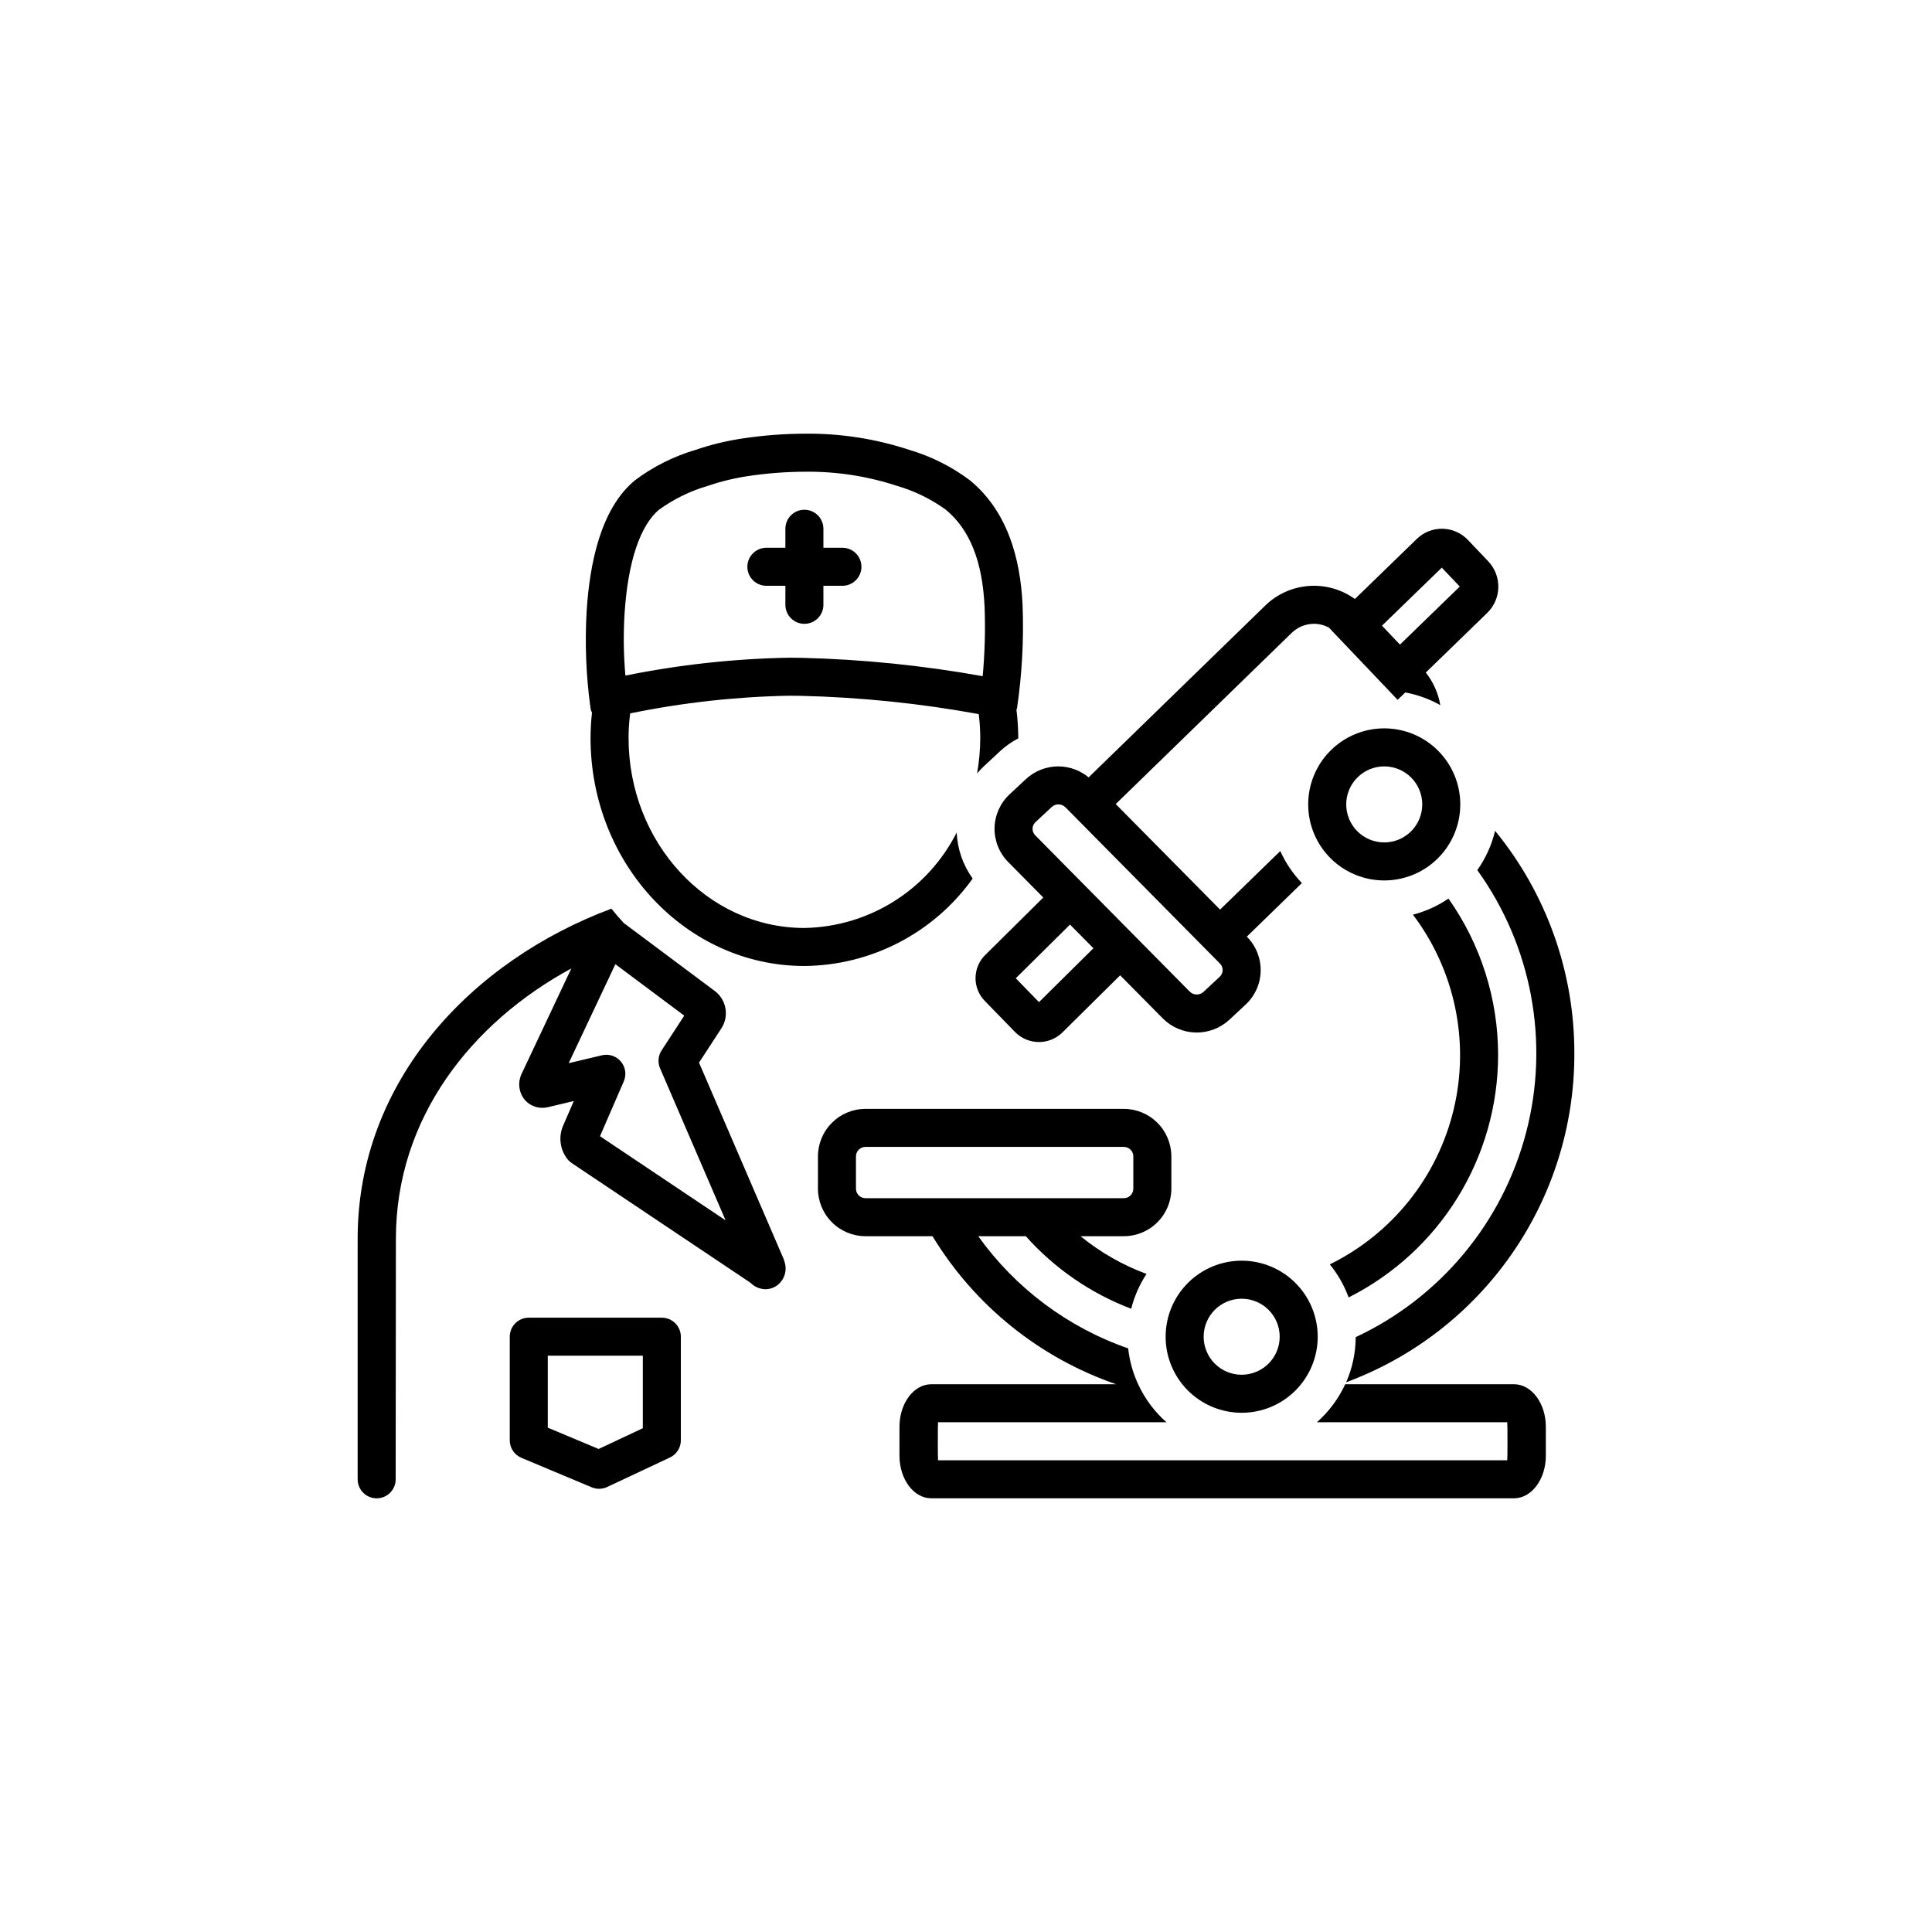 <?xml version="1.0" encoding="UTF-8"?>
<svg width="752pt" height="752pt" version="1.1" viewBox="0 0 752 752" xmlns="http://www.w3.org/2000/svg">
 <defs>
  <clipPath id="b">
   <path d="m139.21 353h166.79v231h-166.79z"/>
  </clipPath>
  <clipPath id="a">
   <path d="m523 323h89.793v216h-89.793z"/>
  </clipPath>
 </defs>
 <g clip-path="url(#b)">
  <path d="m304.97 489.92-32.887-76.309 8.719-13.363-0.004-0.004c3.055-4.723 1.98-11-2.477-14.434l-35.129-26.242c-0.094-0.074-0.207-0.113-0.305-0.184-1.699-1.84-3.348-3.731-4.91-5.699-54.113 20.172-98.766 66.82-98.766 128.45v93.664c0 4.086 3.312 7.398 7.394 7.398h0.004c4.086 0 7.398-3.309 7.402-7.391l0.086-93.672c0-46.875 29.32-84.035 68.289-105.19l-19.449 41.215c-0.184 0.395-0.336 0.801-0.449 1.223-0.965 3.207-0.152 6.684 2.133 9.133 2.281 2.297 5.609 3.215 8.746 2.41l9.977-2.367-4.238 9.781c-1.805 4.356-1.074 9.352 1.902 13.012 0.441 0.512 0.949 0.965 1.512 1.344l69.613 46.617c1.531 1.566 3.621 2.461 5.809 2.496 1.215-0.004 2.41-0.289 3.492-0.836 3.539-1.879 5.199-6.031 3.938-9.832-0.102-0.418-0.234-0.824-0.402-1.219zm-71.434-47.664 9.262-21.359c1.113-2.57 0.68-5.547-1.117-7.695-1.797-2.148-4.656-3.098-7.379-2.449l-12.953 3.07 18.176-38.523 26.809 20.027-8.82 13.523h0.004c-1.355 2.078-1.578 4.695-0.598 6.973l25.5 59.172z"/>
 </g>
 <path d="m257.61 512.89h-51.797c-4.086 0-7.398 3.312-7.398 7.402v40.32-0.004c0 2.984 1.789 5.672 4.535 6.828l27.367 11.48v-0.004c1.93 0.809 4.113 0.762 6.008-0.125l24.434-11.48c2.594-1.219 4.254-3.828 4.254-6.699v-40.316c-0.004-4.09-3.316-7.402-7.402-7.402zm-7.398 43.02-17.203 8.082-19.797-8.301v-28h37z"/>
 <path d="m298.3 228.01h7.398v7.398c0 4.086 3.312 7.402 7.402 7.402 4.086 0 7.398-3.316 7.398-7.402v-7.398h7.398c4.086 0 7.402-3.312 7.402-7.398 0-4.09-3.316-7.402-7.402-7.402h-7.398v-7.398c0-4.086-3.312-7.398-7.398-7.398-4.09 0-7.402 3.312-7.402 7.398v7.398h-7.398c-4.086 0-7.398 3.312-7.398 7.402 0 4.086 3.312 7.398 7.398 7.398z"/>
 <path d="m483.3 490.7c-7.852 0-15.379 3.121-20.93 8.672-5.551 5.551-8.668 13.078-8.668 20.93 0 7.848 3.117 15.379 8.668 20.93 5.551 5.551 13.078 8.668 20.93 8.668s15.379-3.117 20.93-8.668c5.551-5.551 8.668-13.082 8.668-20.93 0-7.852-3.121-15.379-8.672-20.93-5.551-5.547-13.078-8.668-20.926-8.672zm0 44.398c-3.926 0-7.688-1.559-10.465-4.332-2.773-2.777-4.336-6.543-4.336-10.465 0-3.926 1.562-7.691 4.336-10.465 2.777-2.777 6.539-4.336 10.465-4.336s7.691 1.559 10.465 4.336c2.777 2.773 4.336 6.539 4.336 10.465-0.004 3.922-1.566 7.684-4.34 10.457-2.773 2.777-6.535 4.336-10.461 4.34z"/>
 <path d="m387.11 322.25c-0.086 4.965 1.832 9.758 5.32 13.293l13.652 13.809-22.41 22.176v0.004c-2.465 2.332-3.894 5.559-3.965 8.953-0.066 3.394 1.227 6.676 3.602 9.109l11.762 12.082v-0.004c4.973 5.09 13.109 5.25 18.281 0.363l22.652-22.414 16.562 16.754c3.414 3.441 8.031 5.422 12.879 5.519 4.848 0.098 9.543-1.695 13.09-4.996l6.305-5.879h0.004c3.641-3.387 5.754-8.102 5.852-13.074 0.102-4.969-1.82-9.77-5.32-13.297l-0.074-0.074 21.434-20.848-0.004-0.004c-3.488-3.648-6.332-7.863-8.406-12.465l-23.43 22.789-40.617-41.078 68.449-66.59c2.332-2.289 5.469-3.574 8.734-3.574 2.031 0.012 4.027 0.527 5.809 1.5l26.742 28.098 2.961-2.875c4.789 0.879 9.402 2.551 13.645 4.949-0.785-4.641-2.731-9.012-5.66-12.695l23.918-23.211c5.602-5.457 5.781-14.402 0.402-20.082l-7.918-8.32v-0.004c-2.574-2.711-6.125-4.281-9.859-4.356-3.738-0.078-7.352 1.348-10.027 3.953l-24.102 23.387-0.004 0.004c-5.199-3.754-11.559-5.551-17.957-5.074-6.394 0.48-12.418 3.203-17 7.688l-68.68 66.812c-3.309-2.731-7.457-4.242-11.746-4.277h-0.004c-4.715-0.008-9.262 1.777-12.711 4.996l-6.305 5.875c-3.629 3.394-5.742 8.109-5.856 13.078zm174.08-101.3 7.004 7.359-23.285 22.594-6.992-7.371zm-156.78 169.11-9.039-9.285 21.113-20.895 9.109 9.215zm-1.359-70.059 6.305-5.875v-0.004c1.527-1.402 3.883-1.355 5.352 0.105l60.145 60.832c0.688 0.684 1.066 1.621 1.043 2.59-0.02 0.969-0.434 1.891-1.148 2.547l-6.305 5.879c-1.527 1.402-3.883 1.355-5.356-0.105l-60.141-60.836c-0.688-0.684-1.062-1.621-1.043-2.59 0.02-0.969 0.434-1.891 1.148-2.543z"/>
 <path d="m538.79 342.7c7.852 0 15.379-3.117 20.93-8.668 5.551-5.551 8.672-13.082 8.672-20.93 0-7.852-3.121-15.379-8.672-20.93-5.551-5.551-13.078-8.672-20.93-8.672-7.848 0-15.375 3.121-20.926 8.672-5.551 5.551-8.672 13.078-8.672 20.93 0 7.848 3.117 15.379 8.668 20.93 5.551 5.551 13.082 8.668 20.93 8.668zm0-44.398c3.926 0 7.691 1.559 10.465 4.336 2.777 2.773 4.336 6.539 4.336 10.465 0 3.922-1.559 7.688-4.336 10.465-2.773 2.773-6.539 4.332-10.465 4.332-3.922 0-7.688-1.559-10.461-4.332-2.777-2.777-4.336-6.543-4.336-10.465 0.004-3.926 1.562-7.688 4.34-10.461 2.773-2.773 6.535-4.336 10.457-4.34z"/>
 <path d="m378.59 341.97c-3.762-5.242-5.922-11.465-6.219-17.91-5.566 11-14.027 20.27-24.473 26.812-10.441 6.543-22.477 10.113-34.797 10.328-37.742 0-68.445-33.188-68.445-73.98h-0.004c0.008-3.191 0.219-6.379 0.625-9.543 20.422-4.195 41.188-6.5 62.035-6.883 1.48 0 2.949 0.016 4.414 0.051 23.23 0.551 46.379 2.93 69.234 7.109 0.383 3.074 0.578 6.168 0.586 9.266-0.012 4.637-0.426 9.266-1.242 13.828 0.801-0.949 1.66-1.852 2.562-2.699l6.305-5.875v-0.004c2.156-2 4.566-3.707 7.172-5.078l0.004-0.172c-0.023-3.664-0.262-7.32-0.711-10.957 0.094-0.219 0.176-0.441 0.238-0.672 1.934-13.23 2.656-26.609 2.152-39.973-0.867-18.836-6.133-36.859-20.539-48.699v0.004c-7.09-5.316-15.074-9.32-23.574-11.82-13.055-4.309-26.734-6.434-40.48-6.297-8.188 0.02-16.367 0.645-24.465 1.867-6.191 0.922-12.289 2.406-18.215 4.43-8.5 2.504-16.488 6.504-23.578 11.82-13.559 11.141-17.672 32.973-18.824 50.727-0.75 12.656-0.254 25.352 1.484 37.91 0.078 0.629 0.273 1.238 0.586 1.789-0.363 3.277-0.551 6.574-0.566 9.871-0.004 49.016 37.297 88.777 83.246 88.777 26.016-0.219 50.355-12.867 65.488-34.027zm-135.47-103.36c1.289-19.887 6.066-34.184 13.453-40.254 5.746-4.144 12.16-7.273 18.965-9.246 5.082-1.734 10.309-3.004 15.617-3.797 7.375-1.113 14.82-1.684 22.277-1.703 12.113-0.141 24.168 1.715 35.676 5.492 6.812 1.977 13.234 5.106 18.984 9.258 9.375 7.707 14.332 20.117 15.152 37.941 0.328 8.969 0.078 17.953-0.75 26.891-23.258-4.18-46.801-6.566-70.422-7.137-1.578-0.035-3.168-0.055-4.762-0.055-21.461 0.375-42.844 2.707-63.879 6.961-0.723-8.098-0.828-16.238-0.312-24.352z"/>
 <g clip-path="url(#a)">
  <path d="m612.79 410.24c0.113-31.652-10.793-62.363-30.852-86.852-1.309 5.492-3.656 10.684-6.918 15.293 21.207 29.477 28.184 66.867 19.031 102.01-9.152 35.141-33.477 64.383-66.367 79.773-0.02 6.047-1.285 12.027-3.715 17.566 26.09-9.668 48.594-27.102 64.473-49.949 15.883-22.852 24.379-50.016 24.348-77.844z"/>
 </g>
 <path d="m583.11 410.69c0.02-21.816-6.731-43.102-19.312-60.926-4.219 2.871-8.898 4.988-13.836 6.258 16.324 21.594 22.148 49.348 15.887 75.684-6.258 26.332-23.953 48.496-48.25 60.434 3.148 3.848 5.625 8.195 7.332 12.863 17.477-8.793 32.172-22.266 42.445-38.918 10.273-16.652 15.719-35.828 15.734-55.395z"/>
 <path d="m589.3 538.79h-65.695c-2.606 5.652-6.367 10.691-11.039 14.801h74.105c0.125 0.457 0.125 14.344 0 14.801h-221.55c-0.121-0.457-0.121-14.34 0-14.801h88.906c-4.539-4.004-8.219-8.891-10.809-14.363-2.176-4.523-3.559-9.391-4.086-14.383-23.508-8.172-43.898-23.43-58.371-43.672h18.52c11.203 12.574 25.277 22.262 41.023 28.242 1.207-4.824 3.223-9.406 5.961-13.555-9.312-3.445-17.992-8.406-25.684-14.688h16.852c4.906-0.004 9.605-1.957 13.074-5.426 3.469-3.465 5.418-8.168 5.426-13.074v-12.562c-0.008-4.906-1.957-9.609-5.426-13.074-3.469-3.469-8.168-5.422-13.074-5.426h-100.56c-4.906 0.004-9.605 1.957-13.074 5.426-3.469 3.465-5.418 8.168-5.426 13.074v12.562c0.008 4.906 1.957 9.609 5.426 13.074 3.469 3.469 8.168 5.422 13.074 5.426h26.094c16.363 26.965 41.648 47.348 71.469 57.617h-71.941c-6.84 0-12.391 7.418-12.391 16.562v11.285c0 9.137 5.547 16.555 12.395 16.555h226.8c6.836-0.004 12.391-7.418 12.391-16.555v-11.285c0-9.145-5.555-16.562-12.391-16.562zm-256.13-76.117v-12.562c0-2.043 1.656-3.699 3.699-3.699h100.56c0.98 0 1.922 0.387 2.617 1.082 0.691 0.695 1.082 1.637 1.082 2.617v12.562c0 0.98-0.391 1.922-1.082 2.617-0.695 0.695-1.637 1.082-2.617 1.082h-100.56c-2.043 0-3.699-1.656-3.699-3.699z"/>
</svg>
